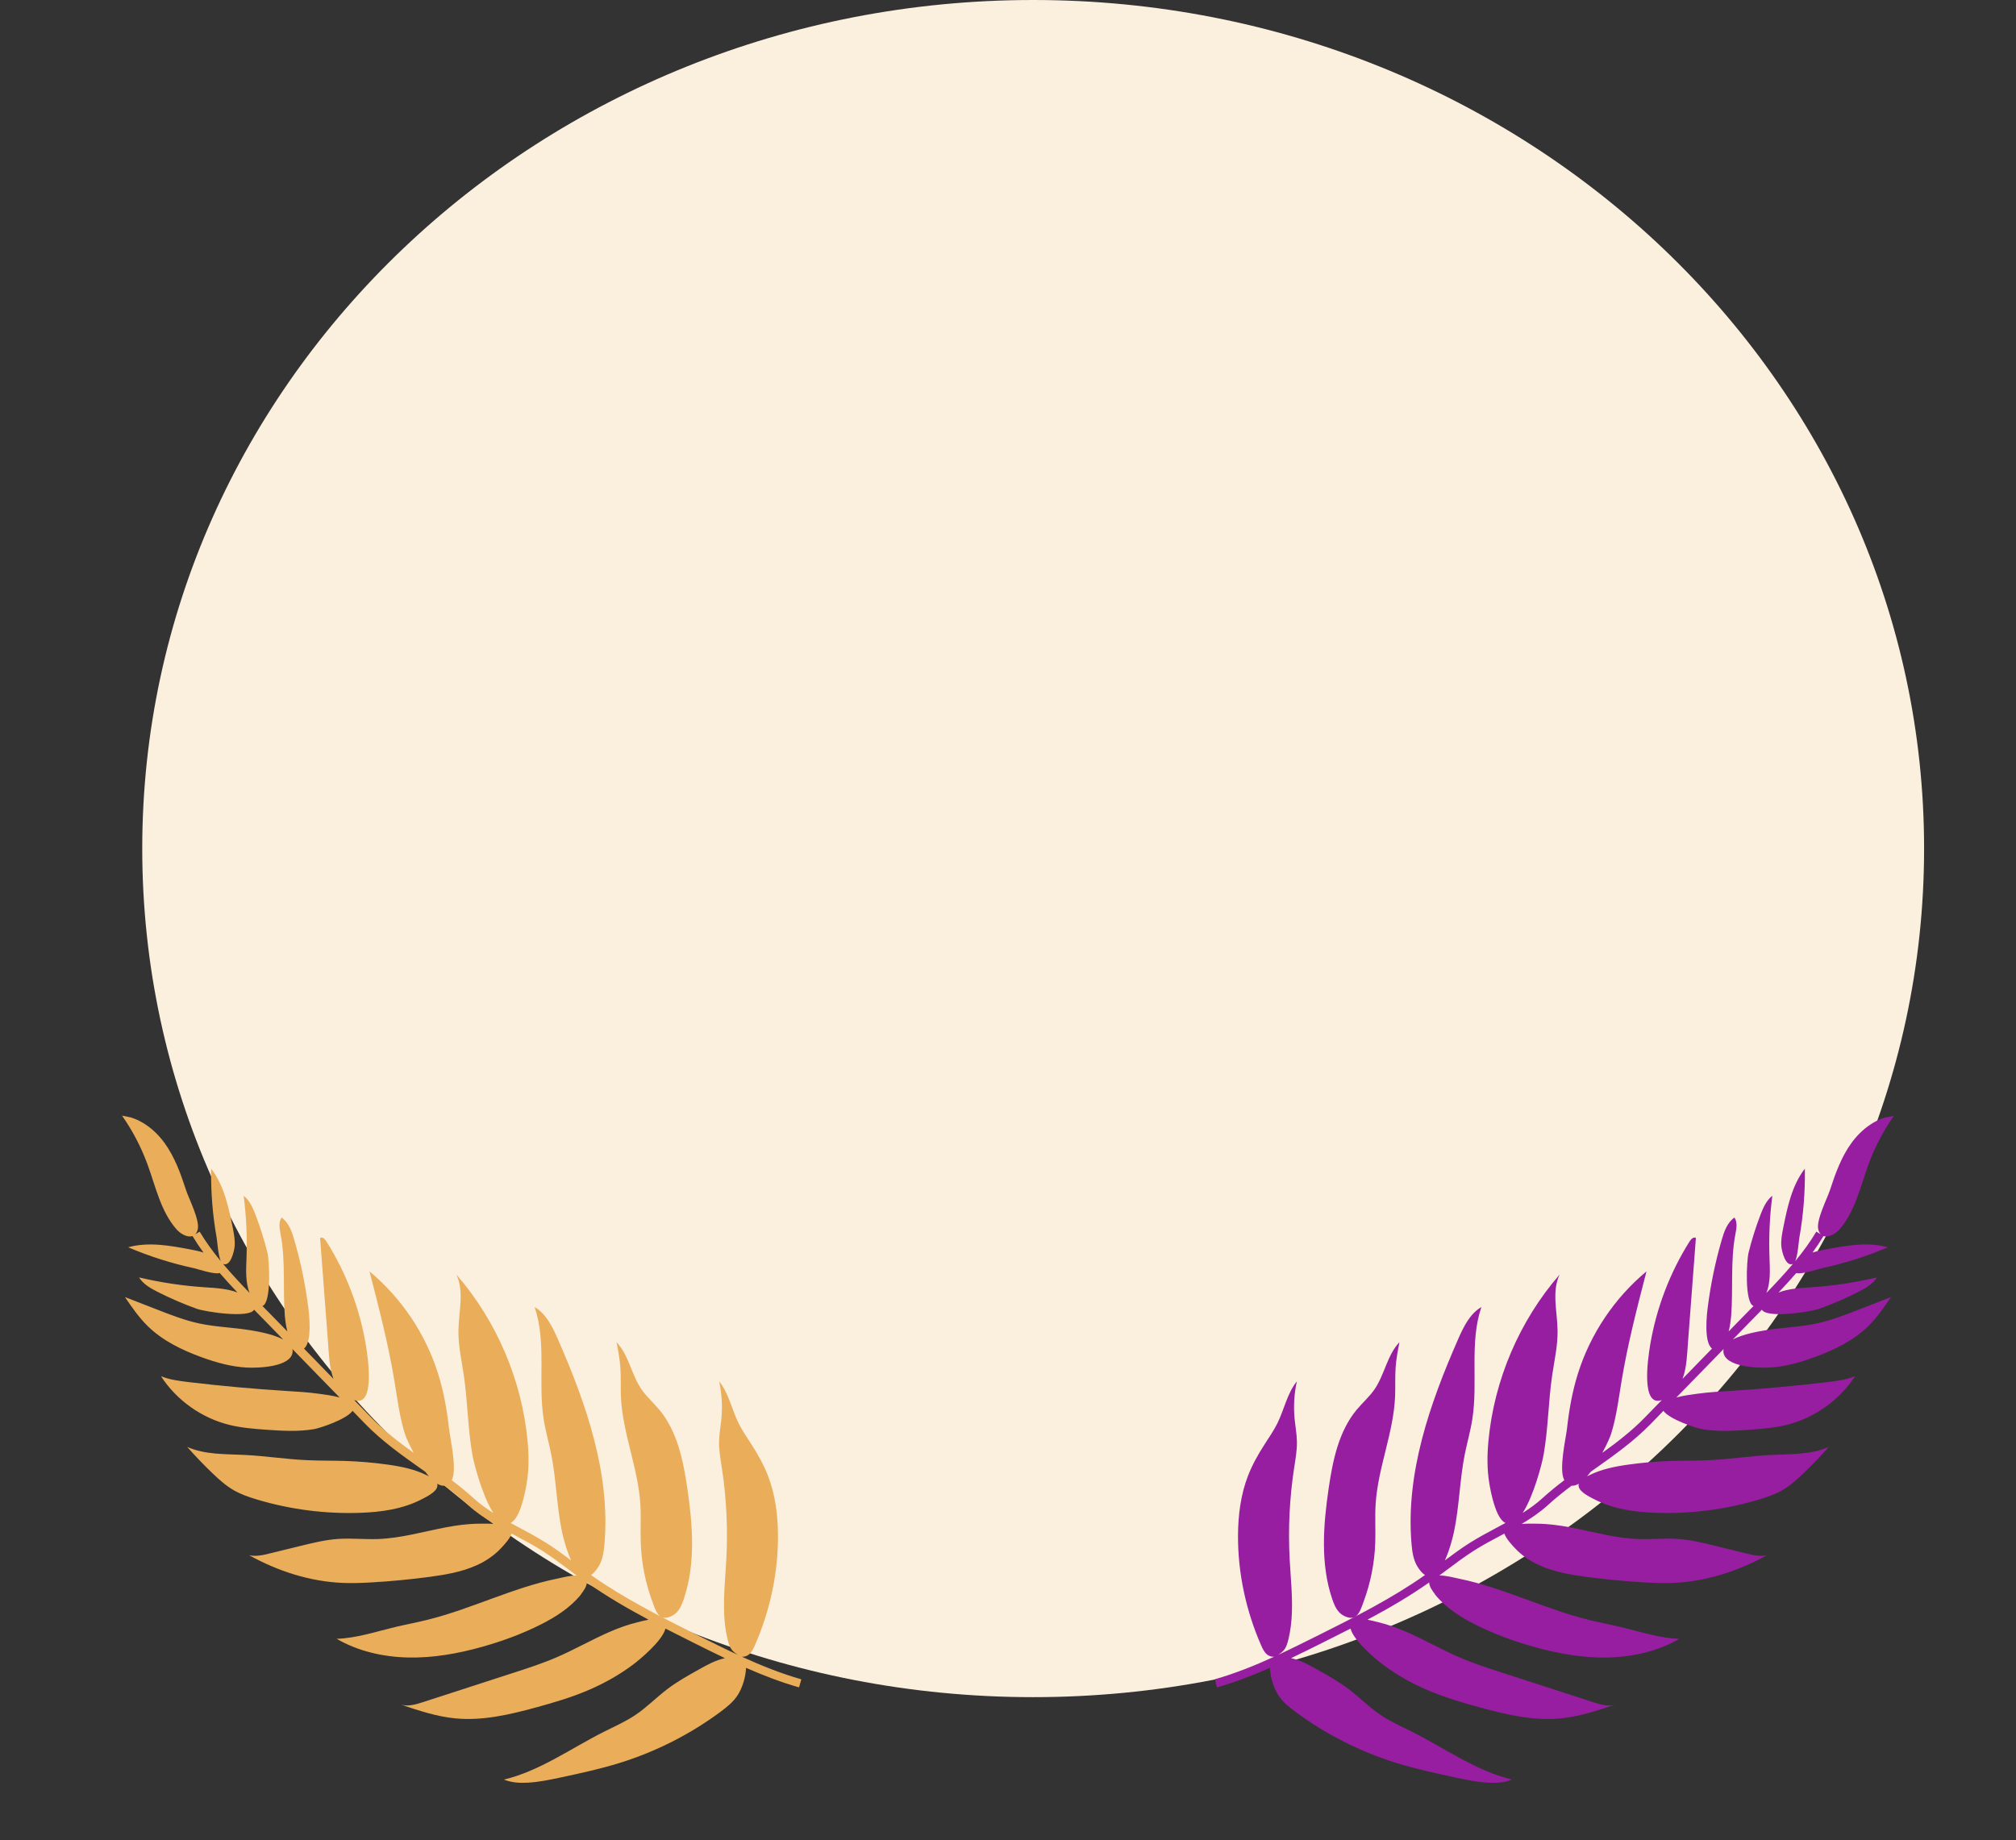 <svg width="310" height="283" viewBox="0 0 310 283" fill="none" xmlns="http://www.w3.org/2000/svg">
<rect x="0" y="0" width="310" height="283" fill="#333333" stroke="none"/>
<g clip-path="url(#clip0_4973_1133)">
<path d="M158.87 261C234.532 261 295.868 202.573 295.868 130.5C295.868 58.427 234.532 0 158.87 0C83.209 0 21.873 58.427 21.873 130.5C21.873 202.573 83.209 261 158.87 261Z" fill="#FBEFDE"/>
</g>
<g clip-path="url(#clip1_4973_1133)">
<path d="M208.651 216.754C205.859 220.096 204.94 224.577 204.31 228.88C203.477 234.566 203.014 240.501 204.864 245.936C205.112 246.671 205.412 247.402 205.943 247.966C206.445 248.493 207.526 249.025 208.268 248.709C209.018 248.391 209.412 247.034 209.685 246.311C210.756 243.429 211.356 240.378 211.47 237.308C211.545 235.306 211.404 233.297 211.532 231.3C211.888 225.705 214.277 220.379 214.522 214.785C214.587 213.274 214.496 211.759 214.608 210.254C214.703 208.959 214.944 207.687 215.192 206.413C213.305 208.396 212.921 211.381 211.373 213.642C210.593 214.782 209.537 215.697 208.659 216.753L208.651 216.754Z" fill="#971EA1"/>
<path d="M220.663 245.212C222.298 247.239 224.567 248.682 226.875 249.842C229.769 251.297 232.824 252.415 235.938 253.283C239.619 254.308 243.428 254.988 247.249 254.902C251.07 254.816 254.922 253.946 258.231 252.031C255.163 251.925 252.201 250.929 249.214 250.212C247.6 249.827 245.967 249.527 244.358 249.126C237.55 247.458 231.194 244.17 224.324 242.773C223.658 242.637 222.362 242.282 221.333 242.287C221.706 242.01 222.078 241.733 222.444 241.458C223.829 240.415 225.267 239.34 226.748 238.404C228.027 237.598 229.396 236.871 230.725 236.166C230.925 236.058 231.125 235.95 231.325 235.842C231.589 236.654 232.582 237.694 232.971 238.103C234 239.21 235.291 240.077 236.673 240.702C238.98 241.752 241.513 242.177 244.02 242.511C246.946 242.899 249.88 243.182 252.828 243.351C254.306 243.438 255.792 243.494 257.269 243.433C262.318 243.227 267.257 241.628 271.679 239.18C270.622 239.406 269.524 239.151 268.469 238.887C266.899 238.5 265.33 238.113 263.761 237.734C261.873 237.272 259.975 236.804 258.043 236.67C255.998 236.53 253.94 236.755 251.887 236.683C248.356 236.561 244.93 235.549 241.459 234.888C239.784 234.568 238.085 234.341 236.37 234.325C235.887 234.321 234.94 234.294 233.99 234.357C235.415 233.507 236.801 232.576 238.042 231.445C239.201 230.382 240.423 229.411 241.661 228.481C242.01 228.52 242.386 228.405 242.762 228.179C242.725 228.32 242.72 228.477 242.762 228.646C242.974 229.491 244.423 230.192 245.12 230.552C248.03 232.078 251.387 232.547 254.67 232.654C260.006 232.833 265.376 232.138 270.492 230.606C271.734 230.231 272.974 229.811 274.091 229.158C275.262 228.479 276.281 227.564 277.266 226.627C278.64 225.313 279.957 223.943 281.212 222.52C278.468 223.732 275.343 223.6 272.351 223.752C269.189 223.909 266.045 224.403 262.882 224.553C260.923 224.647 258.967 224.614 257.007 224.671C254.806 224.741 252.607 224.928 250.424 225.231C248.335 225.522 246.214 225.946 244.321 226.901C244.234 226.948 244.139 226.99 244.039 227.04C244.231 226.823 244.413 226.592 244.599 226.346C244.8 226.209 244.993 226.065 245.187 225.928C248.123 223.854 251.164 221.714 253.831 218.984L255.786 216.971C256.77 218.324 260.873 219.64 261.718 219.784C264.161 220.198 266.656 220.045 269.118 219.87C270.987 219.735 272.868 219.584 274.688 219.141C278.984 218.09 282.842 215.35 285.248 211.644C283.894 212.191 282.428 212.375 280.974 212.55C276.056 213.137 271.124 213.586 266.178 213.897C264.481 214.003 262.773 214.096 261.087 214.326C260.107 214.462 258.884 214.604 257.777 214.914L265.041 207.462C265.01 207.601 264.996 207.745 265.004 207.892C265.203 210.252 270.301 210.391 271.945 210.318C274.355 210.213 276.702 209.557 278.97 208.733C282.017 207.628 285.015 206.178 287.323 203.9C288.659 202.579 289.73 201.024 290.788 199.471C289.107 200.123 287.427 200.781 285.739 201.434C283.66 202.242 281.569 203.059 279.39 203.525C276.822 204.078 274.182 204.142 271.585 204.56C270.603 204.719 268.079 205.129 266.458 205.998L269.037 203.345C269.532 202.835 270.041 202.322 270.548 201.802C270.677 201.672 270.799 201.543 270.927 201.413C271.671 202.786 278.45 201.74 279.747 201.272C281.789 200.539 283.789 199.673 285.721 198.696C286.828 198.133 287.964 197.498 288.622 196.451C285.293 197.235 281.893 197.745 278.479 197.969C276.804 198.078 275.016 198.174 273.486 198.772C274.424 197.785 275.337 196.788 276.216 195.769C276.999 196.045 279.595 195.16 280.169 195.033C283.639 194.287 287.032 193.207 290.294 191.814C287.159 190.95 283.831 191.557 280.636 192.165C279.988 192.292 279.333 192.42 278.709 192.63C279.316 191.801 279.881 190.95 280.399 190.087C281.157 190.346 282.212 189.787 282.861 189.052C285.301 186.265 286.068 182.446 287.356 178.963C288.327 176.346 289.635 173.852 291.237 171.565C288.594 171.866 286.278 173.605 284.708 175.76C283.145 177.914 282.226 180.461 281.401 182.995C280.952 184.37 279.228 187.684 279.601 189.096C279.682 189.413 279.819 189.644 279.98 189.818L279.296 189.411C278.367 190.974 277.263 192.484 276.054 193.95C276.461 193.013 276.595 190.829 276.69 190.32C277.309 186.828 277.591 183.279 277.531 179.727C275.544 182.301 274.851 185.617 274.212 188.802C274.023 189.753 273.832 190.726 273.92 191.693C273.997 192.456 274.56 194.859 275.697 194.372C274.412 195.898 273.022 197.385 271.618 198.839C272.275 197.214 272.164 195.28 272.096 193.479C271.976 190.28 272.12 187.07 272.531 183.895C271.619 184.61 271.124 185.727 270.711 186.813C269.984 188.713 269.37 190.655 268.881 192.624C268.564 193.89 268.249 200.395 269.647 200.847C269.64 200.849 269.636 200.865 269.621 200.868C269.107 201.389 268.597 201.902 268.103 202.412L265.822 204.751C266.057 203.776 266.165 202.827 266.201 202.39C266.52 198.196 266.068 193.932 266.851 189.797C267.014 188.934 267.205 187.96 266.701 187.242C265.601 188.018 265.121 189.384 264.75 190.676C263.771 194.043 263.053 197.49 262.609 200.968C262.465 202.065 261.956 206.38 263.255 207.394L258.719 212.052C259.383 210.314 259.423 208.215 259.557 206.498C259.967 201.129 260.369 195.762 260.777 190.386C260.457 190.163 260.059 190.534 259.845 190.86C256.778 195.704 254.699 201.173 253.748 206.824C253.36 209.106 252.332 216.433 255.539 215.31L252.892 218.029C250.893 220.08 248.648 221.804 246.39 223.427C247.097 222.117 247.605 220.952 247.737 220.517C248.563 217.879 248.895 215.113 249.347 212.388C250.29 206.694 251.735 201.104 253.183 195.521C248.256 199.615 244.546 205.154 242.63 211.264C241.772 213.998 241.275 216.829 240.959 219.673C240.779 221.274 239.654 226.013 240.544 227.629C239.391 228.505 238.248 229.431 237.15 230.428C236.227 231.271 235.207 232.001 234.138 232.674C235.852 230.03 237.131 225.03 237.359 223.73C238.067 219.7 238.082 215.577 238.675 211.526C239.015 209.225 239.542 206.937 239.507 204.617C239.47 201.713 238.583 198.642 239.819 196.015C233.636 203.141 229.749 212.23 228.875 221.623C228.671 223.792 228.654 226.004 229.016 228.152C229.247 229.52 230.002 233.529 231.492 234.214C231.026 234.466 230.559 234.718 230.098 234.962C228.749 235.678 227.362 236.424 226.043 237.252C224.705 238.092 223.419 239.04 222.174 239.972C222.894 238.4 223.388 236.49 223.586 235.545C224.406 231.625 224.454 227.591 225.236 223.665C225.597 221.863 226.112 220.089 226.396 218.274C227.303 212.55 225.926 206.499 227.792 201.007C226.014 202.049 225.055 204.04 224.223 205.932C219.845 215.908 216.119 226.601 217.052 237.459C217.156 238.645 217.327 239.862 217.937 240.877C218.351 241.555 218.744 241.985 219.125 242.218C214.037 245.819 208.362 248.66 202.868 251.411C200.786 252.449 198.683 253.499 196.54 254.498C197.534 253.855 197.794 253.431 198.124 252.088C198.449 250.753 198.602 249.38 198.653 248.013C198.754 245.273 198.456 242.54 198.314 239.813C198.06 235.107 198.29 230.376 199.003 225.723C199.208 224.383 199.456 223.035 199.427 221.678C199.405 220.496 199.178 219.328 199.067 218.143C198.888 216.238 199.007 214.301 199.42 212.43C197.929 214.287 197.475 216.752 196.426 218.881C195.866 220.012 195.14 221.052 194.462 222.111C193.463 223.659 192.553 225.277 191.892 226.993C190.783 229.875 190.391 232.995 190.369 236.082C190.334 241.9 191.594 247.709 193.926 253.037C194.148 253.539 194.388 254.053 194.803 254.412C195.109 254.675 195.542 254.83 195.931 254.779C192.958 256.135 189.914 257.364 186.779 258.257L187.131 259.496C189.924 258.704 192.635 257.654 195.278 256.493C195.34 257.94 195.846 259.599 196.6 260.74C197.272 261.765 198.256 262.547 199.246 263.284C203.908 266.729 209.156 269.387 214.693 271.111C217.631 272.023 220.634 272.677 223.643 273.322C225.372 273.691 227.116 274.064 228.892 274.156C230.114 274.222 231.371 274.14 232.506 273.676C226.969 272.345 222.238 268.891 217.151 266.334C215.489 265.499 213.778 264.749 212.235 263.704C210.52 262.539 209.061 261.04 207.416 259.786C205.903 258.632 204.234 257.695 202.567 256.765C201.293 256.05 200.001 255.324 198.575 255.018C198.56 255.021 198.543 255.01 198.528 255.006C200.193 254.209 201.846 253.386 203.472 252.575C204.863 251.88 206.273 251.174 207.673 250.455C208.151 252.372 211.718 255.288 212.614 255.962C214.702 257.532 216.993 258.829 219.386 259.861C222.055 261.014 224.841 261.839 227.645 262.601C231.681 263.701 235.847 264.67 240.009 264.262C242.857 263.984 245.595 263.07 248.305 262.162C247.182 262.468 246.003 262.104 244.899 261.747C240.299 260.252 235.693 258.766 231.093 257.271C228.838 256.544 226.582 255.81 224.409 254.873C221.667 253.691 219.067 252.19 216.329 250.992C214.903 250.368 213.428 249.828 211.909 249.468C211.542 249.381 210.928 249.204 210.273 249.087C213.525 247.355 216.734 245.491 219.762 243.361C219.774 243.996 220.3 244.71 220.651 245.156L220.663 245.212Z" fill="#971EA1"/>
</g>
<g clip-path="url(#clip2_4973_1133)">
<path d="M101.349 216.754C104.141 220.096 105.06 224.577 105.69 228.88C106.523 234.566 106.986 240.501 105.136 245.936C104.888 246.671 104.588 247.402 104.056 247.966C103.555 248.493 102.474 249.025 101.732 248.709C100.982 248.391 100.588 247.034 100.315 246.311C99.243 243.429 98.644 240.378 98.53 237.308C98.455 235.306 98.596 233.297 98.468 231.3C98.112 225.705 95.723 220.379 95.478 214.785C95.413 213.274 95.504 211.759 95.392 210.254C95.297 208.959 95.056 207.687 94.808 206.413C96.695 208.396 97.079 211.381 98.627 213.642C99.407 214.782 100.463 215.697 101.341 216.753L101.349 216.754Z" fill="#EAAD5A"/>
<path d="M89.337 245.212C87.702 247.239 85.433 248.682 83.125 249.842C80.231 251.297 77.176 252.415 74.062 253.283C70.381 254.308 66.572 254.988 62.751 254.902C58.93 254.816 55.078 253.946 51.769 252.031C54.837 251.925 57.799 250.929 60.786 250.212C62.4 249.827 64.033 249.527 65.642 249.126C72.45 247.458 78.806 244.17 85.676 242.773C86.341 242.637 87.638 242.282 88.667 242.287C88.294 242.01 87.922 241.733 87.556 241.458C86.171 240.415 84.733 239.34 83.252 238.404C81.973 237.598 80.604 236.871 79.275 236.166C79.075 236.058 78.875 235.95 78.675 235.842C78.411 236.654 77.418 237.694 77.029 238.103C76 239.21 74.709 240.077 73.327 240.702C71.02 241.752 68.487 242.177 65.98 242.511C63.053 242.899 60.12 243.182 57.172 243.351C55.694 243.438 54.208 243.494 52.731 243.433C47.682 243.227 42.743 241.628 38.321 239.18C39.378 239.406 40.476 239.151 41.531 238.887C43.101 238.5 44.67 238.113 46.238 237.734C48.127 237.272 50.025 236.804 51.957 236.67C54.002 236.53 56.06 236.755 58.113 236.683C61.644 236.561 65.069 235.549 68.541 234.888C70.216 234.568 71.915 234.341 73.63 234.325C74.113 234.321 75.06 234.294 76.01 234.357C74.585 233.507 73.199 232.576 71.958 231.445C70.799 230.382 69.577 229.411 68.339 228.481C67.99 228.52 67.614 228.405 67.238 228.179C67.275 228.32 67.28 228.477 67.238 228.646C67.026 229.491 65.577 230.192 64.88 230.552C61.97 232.078 58.612 232.547 55.33 232.654C49.994 232.833 44.623 232.138 39.508 230.606C38.266 230.231 37.026 229.811 35.909 229.158C34.738 228.479 33.719 227.564 32.734 226.627C31.36 225.313 30.043 223.943 28.788 222.52C31.532 223.732 34.657 223.6 37.649 223.752C40.811 223.909 43.955 224.403 47.118 224.553C49.077 224.647 51.033 224.614 52.993 224.671C55.194 224.741 57.393 224.928 59.576 225.231C61.665 225.522 63.786 225.946 65.679 226.901C65.766 226.948 65.861 226.99 65.961 227.04C65.769 226.823 65.587 226.592 65.401 226.346C65.2 226.209 65.007 226.065 64.813 225.928C61.877 223.854 58.836 221.714 56.169 218.984L54.214 216.971C53.23 218.324 49.127 219.64 48.282 219.784C45.839 220.198 43.344 220.045 40.882 219.87C39.013 219.735 37.132 219.584 35.312 219.141C31.016 218.09 27.157 215.35 24.752 211.644C26.106 212.191 27.572 212.375 29.026 212.55C33.944 213.137 38.876 213.586 43.822 213.897C45.519 214.003 47.227 214.096 48.913 214.326C49.893 214.462 51.116 214.604 52.223 214.914L44.959 207.462C44.99 207.601 45.004 207.745 44.996 207.892C44.797 210.252 39.699 210.391 38.054 210.318C35.645 210.213 33.298 209.557 31.03 208.733C27.983 207.628 24.985 206.178 22.677 203.9C21.341 202.579 20.27 201.024 19.212 199.471C20.893 200.123 22.573 200.781 24.261 201.434C26.34 202.242 28.431 203.059 30.61 203.525C33.178 204.078 35.818 204.142 38.415 204.56C39.397 204.719 41.921 205.129 43.542 205.998L40.963 203.345C40.468 202.835 39.959 202.322 39.452 201.802C39.323 201.672 39.201 201.543 39.073 201.413C38.329 202.786 31.549 201.74 30.253 201.272C28.211 200.539 26.211 199.673 24.279 198.696C23.172 198.133 22.036 197.498 21.378 196.451C24.707 197.235 28.107 197.745 31.521 197.969C33.196 198.078 34.984 198.174 36.514 198.772C35.576 197.785 34.663 196.788 33.784 195.769C33.001 196.045 30.405 195.16 29.831 195.033C26.361 194.287 22.968 193.207 19.706 191.814C22.841 190.95 26.169 191.557 29.364 192.165C30.012 192.292 30.667 192.42 31.291 192.63C30.684 191.801 30.119 190.95 29.601 190.087C28.843 190.346 27.788 189.787 27.139 189.052C24.699 186.265 23.932 182.446 22.644 178.963C21.673 176.346 20.365 173.852 18.763 171.565C21.406 171.866 23.722 173.605 25.292 175.76C26.855 177.914 27.774 180.461 28.599 182.995C29.048 184.37 30.772 187.684 30.398 189.096C30.318 189.413 30.181 189.644 30.02 189.818L30.704 189.411C31.633 190.974 32.737 192.484 33.946 193.95C33.539 193.013 33.405 190.829 33.31 190.32C32.691 186.828 32.409 183.279 32.469 179.727C34.456 182.301 35.149 185.617 35.788 188.802C35.977 189.753 36.168 190.726 36.08 191.693C36.003 192.456 35.44 194.859 34.303 194.372C35.588 195.898 36.978 197.385 38.382 198.839C37.725 197.214 37.836 195.28 37.904 193.479C38.024 190.28 37.88 187.07 37.469 183.895C38.381 184.61 38.876 185.727 39.289 186.813C40.016 188.713 40.63 190.655 41.119 192.624C41.436 193.89 41.751 200.395 40.353 200.847C40.36 200.849 40.364 200.865 40.379 200.868C40.893 201.389 41.403 201.902 41.897 202.412L44.178 204.751C43.943 203.776 43.835 202.827 43.799 202.39C43.48 198.196 43.932 193.932 43.149 189.797C42.986 188.934 42.795 187.96 43.299 187.242C44.399 188.018 44.879 189.384 45.25 190.676C46.229 194.043 46.947 197.49 47.391 200.968C47.535 202.065 48.044 206.38 46.745 207.394L51.281 212.052C50.617 210.314 50.577 208.215 50.443 206.498C50.033 201.129 49.631 195.762 49.223 190.386C49.543 190.163 49.941 190.534 50.155 190.86C53.222 195.704 55.301 201.173 56.252 206.824C56.64 209.106 57.667 216.433 54.461 215.31L57.108 218.029C59.107 220.08 61.352 221.804 63.61 223.427C62.903 222.117 62.395 220.952 62.263 220.517C61.437 217.879 61.105 215.113 60.653 212.388C59.71 206.694 58.264 201.104 56.817 195.521C61.744 199.615 65.454 205.154 67.37 211.264C68.228 213.998 68.725 216.829 69.041 219.673C69.221 221.274 70.346 226.013 69.456 227.629C70.609 228.505 71.752 229.431 72.85 230.428C73.772 231.271 74.793 232.001 75.862 232.674C74.148 230.03 72.869 225.03 72.641 223.73C71.933 219.7 71.918 215.577 71.325 211.526C70.985 209.225 70.458 206.937 70.493 204.617C70.53 201.713 71.417 198.642 70.181 196.015C76.364 203.141 80.251 212.23 81.125 221.623C81.329 223.792 81.346 226.004 80.983 228.152C80.753 229.52 79.998 233.529 78.507 234.214C78.974 234.466 79.441 234.718 79.902 234.962C81.251 235.678 82.638 236.424 83.957 237.252C85.295 238.092 86.581 239.04 87.826 239.972C87.106 238.4 86.612 236.49 86.414 235.545C85.594 231.625 85.546 227.591 84.764 223.665C84.403 221.863 83.888 220.089 83.604 218.274C82.697 212.55 84.074 206.499 82.208 201.007C83.986 202.049 84.945 204.04 85.777 205.932C90.155 215.908 93.881 226.601 92.948 237.459C92.844 238.645 92.673 239.862 92.063 240.877C91.649 241.555 91.256 241.985 90.875 242.218C95.963 245.819 101.638 248.66 107.131 251.411C109.214 252.449 111.317 253.499 113.46 254.498C112.466 253.855 112.206 253.431 111.875 252.088C111.551 250.753 111.398 249.38 111.347 248.013C111.246 245.273 111.544 242.54 111.686 239.813C111.94 235.107 111.71 230.376 110.997 225.723C110.792 224.383 110.544 223.035 110.573 221.678C110.595 220.496 110.821 219.328 110.933 218.143C111.112 216.238 110.993 214.301 110.58 212.43C112.071 214.287 112.525 216.752 113.574 218.881C114.134 220.012 114.86 221.052 115.538 222.111C116.537 223.659 117.447 225.277 118.108 226.993C119.217 229.875 119.609 232.995 119.631 236.082C119.666 241.9 118.406 247.709 116.074 253.037C115.852 253.539 115.612 254.053 115.197 254.412C114.891 254.675 114.458 254.83 114.069 254.779C117.042 256.135 120.086 257.364 123.221 258.257L122.869 259.496C120.076 258.704 117.365 257.654 114.722 256.493C114.66 257.94 114.154 259.599 113.4 260.74C112.728 261.765 111.744 262.547 110.754 263.284C106.092 266.729 100.844 269.387 95.307 271.111C92.369 272.023 89.366 272.677 86.357 273.322C84.628 273.691 82.883 274.064 81.108 274.156C79.886 274.222 78.629 274.14 77.494 273.676C83.031 272.345 87.762 268.891 92.849 266.334C94.511 265.499 96.222 264.749 97.765 263.704C99.48 262.539 100.939 261.04 102.584 259.786C104.097 258.632 105.766 257.695 107.433 256.765C108.707 256.05 109.999 255.324 111.425 255.018C111.44 255.021 111.457 255.01 111.472 255.006C109.806 254.209 108.154 253.386 106.528 252.575C105.137 251.88 103.727 251.174 102.327 250.455C101.849 252.372 98.282 255.288 97.386 255.962C95.298 257.532 93.007 258.829 90.614 259.861C87.945 261.014 85.159 261.839 82.355 262.601C78.319 263.701 74.153 264.67 69.991 264.262C67.143 263.984 64.405 263.07 61.695 262.162C62.818 262.468 63.997 262.104 65.101 261.747C69.701 260.252 74.307 258.766 78.907 257.271C81.162 256.544 83.418 255.81 85.591 254.873C88.333 253.691 90.933 252.19 93.671 250.992C95.097 250.368 96.572 249.828 98.091 249.468C98.458 249.381 99.072 249.204 99.727 249.087C96.475 247.355 93.266 245.491 90.238 243.361C90.226 243.996 89.7 244.71 89.349 245.156L89.337 245.212Z" fill="#EAAD5A"/>
</g>
<defs>
<clipPath id="clip0_4973_1133">
<rect width="274" height="261" fill="white" transform="translate(21.873)"/>
</clipPath>
<clipPath id="clip1_4973_1133">
<rect width="88.267" height="119.867" fill="white" transform="matrix(-0.202 -0.979 -0.979 0.202 309.127 258)"/>
</clipPath>
<clipPath id="clip2_4973_1133">
<rect width="88.267" height="119.867" fill="white" transform="translate(0.873 258) rotate(-78.32)"/>
</clipPath>
</defs>
</svg>

